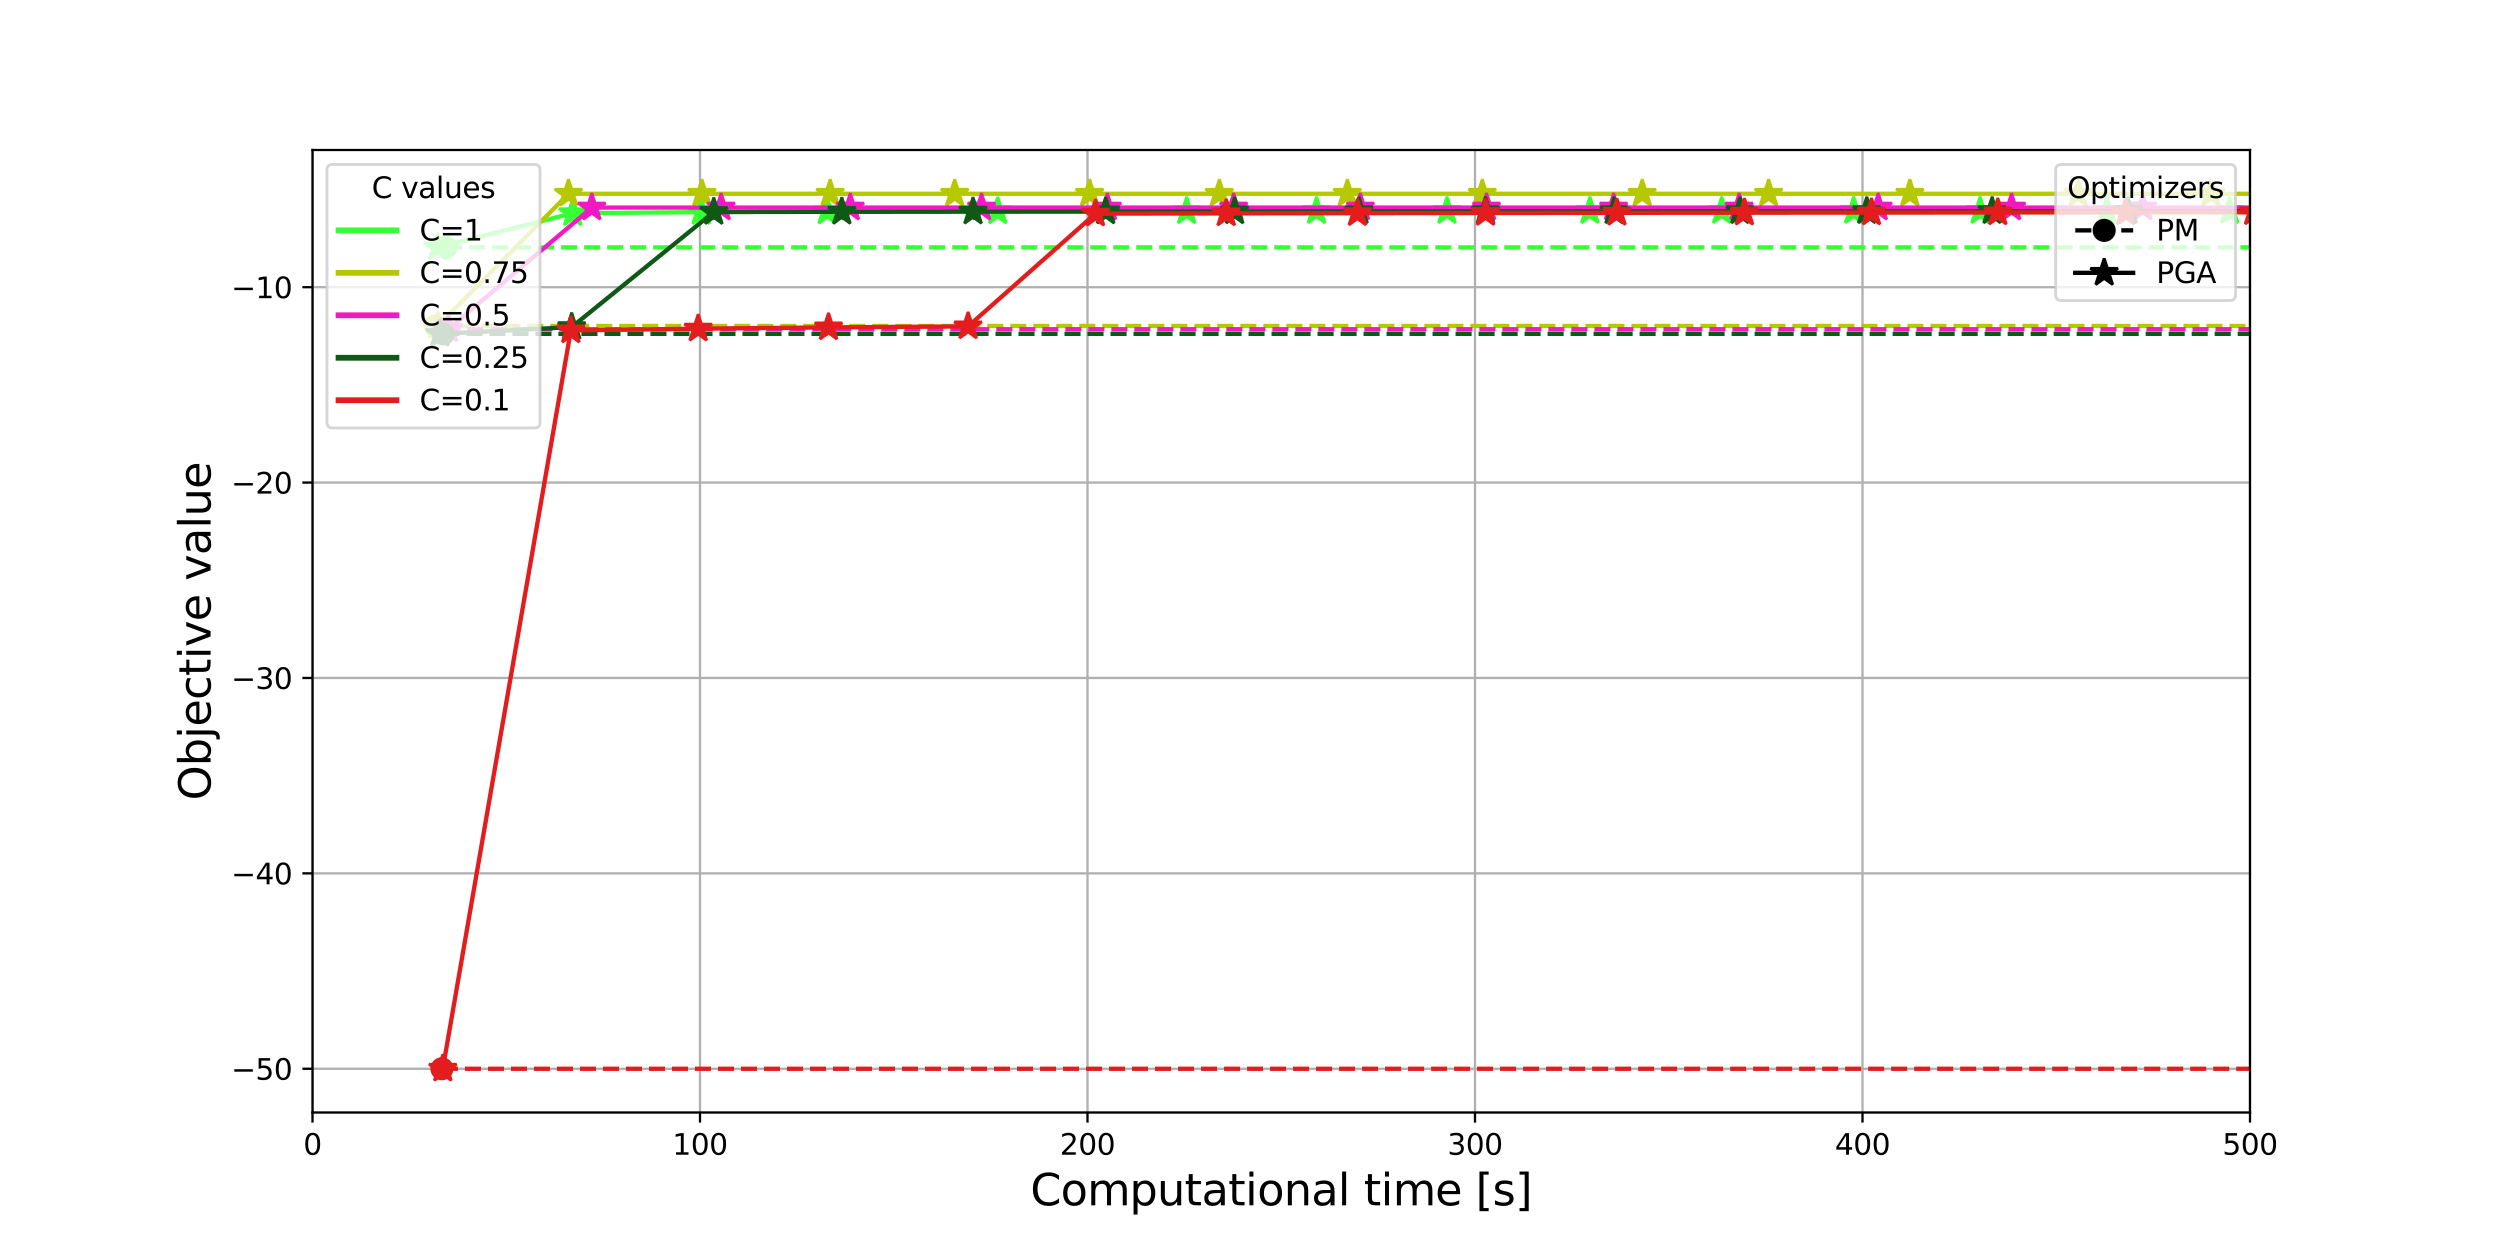<?xml version="1.0" encoding="utf-8" standalone="no"?>
<!DOCTYPE svg PUBLIC "-//W3C//DTD SVG 1.1//EN"
  "http://www.w3.org/Graphics/SVG/1.1/DTD/svg11.dtd">
<svg xmlns:xlink="http://www.w3.org/1999/xlink" width="864pt" height="432pt" viewBox="0 0 864 432" xmlns="http://www.w3.org/2000/svg" version="1.1">
 <defs>
  <style type="text/css">*{stroke-linejoin: round; stroke-linecap: butt}</style>
 </defs>
 <g id="figure_1">
  <g id="patch_1">
   <path d="M 0 432 
L 864 432 
L 864 0 
L 0 0 
z
" style="fill: #ffffff"/>
  </g>
  <g id="axes_1">
   <g id="patch_2">
    <path d="M 108 384.48 
L 777.6 384.48 
L 777.6 51.84 
L 108 51.84 
z
" style="fill: #ffffff"/>
   </g>
   <g id="matplotlib.axis_1">
    <g id="xtick_1">
     <g id="line2d_1">
      <path d="M 108 384.48 
L 108 51.84 
" clip-path="url(#pde8c8200f1)" style="fill: none; stroke: #b0b0b0; stroke-width: 0.8; stroke-linecap: square"/>
     </g>
     <g id="line2d_2">
      <defs>
       <path id="m78466fd119" d="M 0 0 
L 0 3.5 
" style="stroke: #000000; stroke-width: 0.8"/>
      </defs>
      <g>
       <use xlink:href="#m78466fd119" x="108" y="384.48" style="stroke: #000000; stroke-width: 0.8"/>
      </g>
     </g>
     <g id="text_1">
      <!-- 0 -->
      <g transform="translate(104.819 399.078) scale(0.1 -0.1)">
       <defs>
        <path id="DejaVuSans-30" d="M 2034 4250 
Q 1547 4250 1301 3770 
Q 1056 3291 1056 2328 
Q 1056 1369 1301 889 
Q 1547 409 2034 409 
Q 2525 409 2770 889 
Q 3016 1369 3016 2328 
Q 3016 3291 2770 3770 
Q 2525 4250 2034 4250 
z
M 2034 4750 
Q 2819 4750 3233 4129 
Q 3647 3509 3647 2328 
Q 3647 1150 3233 529 
Q 2819 -91 2034 -91 
Q 1250 -91 836 529 
Q 422 1150 422 2328 
Q 422 3509 836 4129 
Q 1250 4750 2034 4750 
z
" transform="scale(0.016)"/>
       </defs>
       <use xlink:href="#DejaVuSans-30"/>
      </g>
     </g>
    </g>
    <g id="xtick_2">
     <g id="line2d_3">
      <path d="M 241.92 384.48 
L 241.92 51.84 
" clip-path="url(#pde8c8200f1)" style="fill: none; stroke: #b0b0b0; stroke-width: 0.8; stroke-linecap: square"/>
     </g>
     <g id="line2d_4">
      <g>
       <use xlink:href="#m78466fd119" x="241.92" y="384.48" style="stroke: #000000; stroke-width: 0.8"/>
      </g>
     </g>
     <g id="text_2">
      <!-- 100 -->
      <g transform="translate(232.376 399.078) scale(0.1 -0.1)">
       <defs>
        <path id="DejaVuSans-31" d="M 794 531 
L 1825 531 
L 1825 4091 
L 703 3866 
L 703 4441 
L 1819 4666 
L 2450 4666 
L 2450 531 
L 3481 531 
L 3481 0 
L 794 0 
L 794 531 
z
" transform="scale(0.016)"/>
       </defs>
       <use xlink:href="#DejaVuSans-31"/>
       <use xlink:href="#DejaVuSans-30" x="63.623"/>
       <use xlink:href="#DejaVuSans-30" x="127.246"/>
      </g>
     </g>
    </g>
    <g id="xtick_3">
     <g id="line2d_5">
      <path d="M 375.84 384.48 
L 375.84 51.84 
" clip-path="url(#pde8c8200f1)" style="fill: none; stroke: #b0b0b0; stroke-width: 0.8; stroke-linecap: square"/>
     </g>
     <g id="line2d_6">
      <g>
       <use xlink:href="#m78466fd119" x="375.84" y="384.48" style="stroke: #000000; stroke-width: 0.8"/>
      </g>
     </g>
     <g id="text_3">
      <!-- 200 -->
      <g transform="translate(366.296 399.078) scale(0.1 -0.1)">
       <defs>
        <path id="DejaVuSans-32" d="M 1228 531 
L 3431 531 
L 3431 0 
L 469 0 
L 469 531 
Q 828 903 1448 1529 
Q 2069 2156 2228 2338 
Q 2531 2678 2651 2914 
Q 2772 3150 2772 3378 
Q 2772 3750 2511 3984 
Q 2250 4219 1831 4219 
Q 1534 4219 1204 4116 
Q 875 4013 500 3803 
L 500 4441 
Q 881 4594 1212 4672 
Q 1544 4750 1819 4750 
Q 2544 4750 2975 4387 
Q 3406 4025 3406 3419 
Q 3406 3131 3298 2873 
Q 3191 2616 2906 2266 
Q 2828 2175 2409 1742 
Q 1991 1309 1228 531 
z
" transform="scale(0.016)"/>
       </defs>
       <use xlink:href="#DejaVuSans-32"/>
       <use xlink:href="#DejaVuSans-30" x="63.623"/>
       <use xlink:href="#DejaVuSans-30" x="127.246"/>
      </g>
     </g>
    </g>
    <g id="xtick_4">
     <g id="line2d_7">
      <path d="M 509.76 384.48 
L 509.76 51.84 
" clip-path="url(#pde8c8200f1)" style="fill: none; stroke: #b0b0b0; stroke-width: 0.8; stroke-linecap: square"/>
     </g>
     <g id="line2d_8">
      <g>
       <use xlink:href="#m78466fd119" x="509.76" y="384.48" style="stroke: #000000; stroke-width: 0.8"/>
      </g>
     </g>
     <g id="text_4">
      <!-- 300 -->
      <g transform="translate(500.216 399.078) scale(0.1 -0.1)">
       <defs>
        <path id="DejaVuSans-33" d="M 2597 2516 
Q 3050 2419 3304 2112 
Q 3559 1806 3559 1356 
Q 3559 666 3084 287 
Q 2609 -91 1734 -91 
Q 1441 -91 1130 -33 
Q 819 25 488 141 
L 488 750 
Q 750 597 1062 519 
Q 1375 441 1716 441 
Q 2309 441 2620 675 
Q 2931 909 2931 1356 
Q 2931 1769 2642 2001 
Q 2353 2234 1838 2234 
L 1294 2234 
L 1294 2753 
L 1863 2753 
Q 2328 2753 2575 2939 
Q 2822 3125 2822 3475 
Q 2822 3834 2567 4026 
Q 2313 4219 1838 4219 
Q 1578 4219 1281 4162 
Q 984 4106 628 3988 
L 628 4550 
Q 988 4650 1302 4700 
Q 1616 4750 1894 4750 
Q 2613 4750 3031 4423 
Q 3450 4097 3450 3541 
Q 3450 3153 3228 2886 
Q 3006 2619 2597 2516 
z
" transform="scale(0.016)"/>
       </defs>
       <use xlink:href="#DejaVuSans-33"/>
       <use xlink:href="#DejaVuSans-30" x="63.623"/>
       <use xlink:href="#DejaVuSans-30" x="127.246"/>
      </g>
     </g>
    </g>
    <g id="xtick_5">
     <g id="line2d_9">
      <path d="M 643.68 384.48 
L 643.68 51.84 
" clip-path="url(#pde8c8200f1)" style="fill: none; stroke: #b0b0b0; stroke-width: 0.8; stroke-linecap: square"/>
     </g>
     <g id="line2d_10">
      <g>
       <use xlink:href="#m78466fd119" x="643.68" y="384.48" style="stroke: #000000; stroke-width: 0.8"/>
      </g>
     </g>
     <g id="text_5">
      <!-- 400 -->
      <g transform="translate(634.136 399.078) scale(0.1 -0.1)">
       <defs>
        <path id="DejaVuSans-34" d="M 2419 4116 
L 825 1625 
L 2419 1625 
L 2419 4116 
z
M 2253 4666 
L 3047 4666 
L 3047 1625 
L 3713 1625 
L 3713 1100 
L 3047 1100 
L 3047 0 
L 2419 0 
L 2419 1100 
L 313 1100 
L 313 1709 
L 2253 4666 
z
" transform="scale(0.016)"/>
       </defs>
       <use xlink:href="#DejaVuSans-34"/>
       <use xlink:href="#DejaVuSans-30" x="63.623"/>
       <use xlink:href="#DejaVuSans-30" x="127.246"/>
      </g>
     </g>
    </g>
    <g id="xtick_6">
     <g id="line2d_11">
      <path d="M 777.6 384.48 
L 777.6 51.84 
" clip-path="url(#pde8c8200f1)" style="fill: none; stroke: #b0b0b0; stroke-width: 0.8; stroke-linecap: square"/>
     </g>
     <g id="line2d_12">
      <g>
       <use xlink:href="#m78466fd119" x="777.6" y="384.48" style="stroke: #000000; stroke-width: 0.8"/>
      </g>
     </g>
     <g id="text_6">
      <!-- 500 -->
      <g transform="translate(768.056 399.078) scale(0.1 -0.1)">
       <defs>
        <path id="DejaVuSans-35" d="M 691 4666 
L 3169 4666 
L 3169 4134 
L 1269 4134 
L 1269 2991 
Q 1406 3038 1543 3061 
Q 1681 3084 1819 3084 
Q 2600 3084 3056 2656 
Q 3513 2228 3513 1497 
Q 3513 744 3044 326 
Q 2575 -91 1722 -91 
Q 1428 -91 1123 -41 
Q 819 9 494 109 
L 494 744 
Q 775 591 1075 516 
Q 1375 441 1709 441 
Q 2250 441 2565 725 
Q 2881 1009 2881 1497 
Q 2881 1984 2565 2268 
Q 2250 2553 1709 2553 
Q 1456 2553 1204 2497 
Q 953 2441 691 2322 
L 691 4666 
z
" transform="scale(0.016)"/>
       </defs>
       <use xlink:href="#DejaVuSans-35"/>
       <use xlink:href="#DejaVuSans-30" x="63.623"/>
       <use xlink:href="#DejaVuSans-30" x="127.246"/>
      </g>
     </g>
    </g>
    <g id="text_7">
     <!-- Computational time [s] -->
     <g transform="translate(356.101 416.556) scale(0.15 -0.15)">
      <defs>
       <path id="DejaVuSans-43" d="M 4122 4306 
L 4122 3641 
Q 3803 3938 3442 4084 
Q 3081 4231 2675 4231 
Q 1875 4231 1450 3742 
Q 1025 3253 1025 2328 
Q 1025 1406 1450 917 
Q 1875 428 2675 428 
Q 3081 428 3442 575 
Q 3803 722 4122 1019 
L 4122 359 
Q 3791 134 3420 21 
Q 3050 -91 2638 -91 
Q 1578 -91 968 557 
Q 359 1206 359 2328 
Q 359 3453 968 4101 
Q 1578 4750 2638 4750 
Q 3056 4750 3426 4639 
Q 3797 4528 4122 4306 
z
" transform="scale(0.016)"/>
       <path id="DejaVuSans-6f" d="M 1959 3097 
Q 1497 3097 1228 2736 
Q 959 2375 959 1747 
Q 959 1119 1226 758 
Q 1494 397 1959 397 
Q 2419 397 2687 759 
Q 2956 1122 2956 1747 
Q 2956 2369 2687 2733 
Q 2419 3097 1959 3097 
z
M 1959 3584 
Q 2709 3584 3137 3096 
Q 3566 2609 3566 1747 
Q 3566 888 3137 398 
Q 2709 -91 1959 -91 
Q 1206 -91 779 398 
Q 353 888 353 1747 
Q 353 2609 779 3096 
Q 1206 3584 1959 3584 
z
" transform="scale(0.016)"/>
       <path id="DejaVuSans-6d" d="M 3328 2828 
Q 3544 3216 3844 3400 
Q 4144 3584 4550 3584 
Q 5097 3584 5394 3201 
Q 5691 2819 5691 2113 
L 5691 0 
L 5113 0 
L 5113 2094 
Q 5113 2597 4934 2840 
Q 4756 3084 4391 3084 
Q 3944 3084 3684 2787 
Q 3425 2491 3425 1978 
L 3425 0 
L 2847 0 
L 2847 2094 
Q 2847 2600 2669 2842 
Q 2491 3084 2119 3084 
Q 1678 3084 1418 2786 
Q 1159 2488 1159 1978 
L 1159 0 
L 581 0 
L 581 3500 
L 1159 3500 
L 1159 2956 
Q 1356 3278 1631 3431 
Q 1906 3584 2284 3584 
Q 2666 3584 2933 3390 
Q 3200 3197 3328 2828 
z
" transform="scale(0.016)"/>
       <path id="DejaVuSans-70" d="M 1159 525 
L 1159 -1331 
L 581 -1331 
L 581 3500 
L 1159 3500 
L 1159 2969 
Q 1341 3281 1617 3432 
Q 1894 3584 2278 3584 
Q 2916 3584 3314 3078 
Q 3713 2572 3713 1747 
Q 3713 922 3314 415 
Q 2916 -91 2278 -91 
Q 1894 -91 1617 61 
Q 1341 213 1159 525 
z
M 3116 1747 
Q 3116 2381 2855 2742 
Q 2594 3103 2138 3103 
Q 1681 3103 1420 2742 
Q 1159 2381 1159 1747 
Q 1159 1113 1420 752 
Q 1681 391 2138 391 
Q 2594 391 2855 752 
Q 3116 1113 3116 1747 
z
" transform="scale(0.016)"/>
       <path id="DejaVuSans-75" d="M 544 1381 
L 544 3500 
L 1119 3500 
L 1119 1403 
Q 1119 906 1312 657 
Q 1506 409 1894 409 
Q 2359 409 2629 706 
Q 2900 1003 2900 1516 
L 2900 3500 
L 3475 3500 
L 3475 0 
L 2900 0 
L 2900 538 
Q 2691 219 2414 64 
Q 2138 -91 1772 -91 
Q 1169 -91 856 284 
Q 544 659 544 1381 
z
M 1991 3584 
L 1991 3584 
z
" transform="scale(0.016)"/>
       <path id="DejaVuSans-74" d="M 1172 4494 
L 1172 3500 
L 2356 3500 
L 2356 3053 
L 1172 3053 
L 1172 1153 
Q 1172 725 1289 603 
Q 1406 481 1766 481 
L 2356 481 
L 2356 0 
L 1766 0 
Q 1100 0 847 248 
Q 594 497 594 1153 
L 594 3053 
L 172 3053 
L 172 3500 
L 594 3500 
L 594 4494 
L 1172 4494 
z
" transform="scale(0.016)"/>
       <path id="DejaVuSans-61" d="M 2194 1759 
Q 1497 1759 1228 1600 
Q 959 1441 959 1056 
Q 959 750 1161 570 
Q 1363 391 1709 391 
Q 2188 391 2477 730 
Q 2766 1069 2766 1631 
L 2766 1759 
L 2194 1759 
z
M 3341 1997 
L 3341 0 
L 2766 0 
L 2766 531 
Q 2569 213 2275 61 
Q 1981 -91 1556 -91 
Q 1019 -91 701 211 
Q 384 513 384 1019 
Q 384 1609 779 1909 
Q 1175 2209 1959 2209 
L 2766 2209 
L 2766 2266 
Q 2766 2663 2505 2880 
Q 2244 3097 1772 3097 
Q 1472 3097 1187 3025 
Q 903 2953 641 2809 
L 641 3341 
Q 956 3463 1253 3523 
Q 1550 3584 1831 3584 
Q 2591 3584 2966 3190 
Q 3341 2797 3341 1997 
z
" transform="scale(0.016)"/>
       <path id="DejaVuSans-69" d="M 603 3500 
L 1178 3500 
L 1178 0 
L 603 0 
L 603 3500 
z
M 603 4863 
L 1178 4863 
L 1178 4134 
L 603 4134 
L 603 4863 
z
" transform="scale(0.016)"/>
       <path id="DejaVuSans-6e" d="M 3513 2113 
L 3513 0 
L 2938 0 
L 2938 2094 
Q 2938 2591 2744 2837 
Q 2550 3084 2163 3084 
Q 1697 3084 1428 2787 
Q 1159 2491 1159 1978 
L 1159 0 
L 581 0 
L 581 3500 
L 1159 3500 
L 1159 2956 
Q 1366 3272 1645 3428 
Q 1925 3584 2291 3584 
Q 2894 3584 3203 3211 
Q 3513 2838 3513 2113 
z
" transform="scale(0.016)"/>
       <path id="DejaVuSans-6c" d="M 603 4863 
L 1178 4863 
L 1178 0 
L 603 0 
L 603 4863 
z
" transform="scale(0.016)"/>
       <path id="DejaVuSans-20" transform="scale(0.016)"/>
       <path id="DejaVuSans-65" d="M 3597 1894 
L 3597 1613 
L 953 1613 
Q 991 1019 1311 708 
Q 1631 397 2203 397 
Q 2534 397 2845 478 
Q 3156 559 3463 722 
L 3463 178 
Q 3153 47 2828 -22 
Q 2503 -91 2169 -91 
Q 1331 -91 842 396 
Q 353 884 353 1716 
Q 353 2575 817 3079 
Q 1281 3584 2069 3584 
Q 2775 3584 3186 3129 
Q 3597 2675 3597 1894 
z
M 3022 2063 
Q 3016 2534 2758 2815 
Q 2500 3097 2075 3097 
Q 1594 3097 1305 2825 
Q 1016 2553 972 2059 
L 3022 2063 
z
" transform="scale(0.016)"/>
       <path id="DejaVuSans-5b" d="M 550 4863 
L 1875 4863 
L 1875 4416 
L 1125 4416 
L 1125 -397 
L 1875 -397 
L 1875 -844 
L 550 -844 
L 550 4863 
z
" transform="scale(0.016)"/>
       <path id="DejaVuSans-73" d="M 2834 3397 
L 2834 2853 
Q 2591 2978 2328 3040 
Q 2066 3103 1784 3103 
Q 1356 3103 1142 2972 
Q 928 2841 928 2578 
Q 928 2378 1081 2264 
Q 1234 2150 1697 2047 
L 1894 2003 
Q 2506 1872 2764 1633 
Q 3022 1394 3022 966 
Q 3022 478 2636 193 
Q 2250 -91 1575 -91 
Q 1294 -91 989 -36 
Q 684 19 347 128 
L 347 722 
Q 666 556 975 473 
Q 1284 391 1588 391 
Q 1994 391 2212 530 
Q 2431 669 2431 922 
Q 2431 1156 2273 1281 
Q 2116 1406 1581 1522 
L 1381 1569 
Q 847 1681 609 1914 
Q 372 2147 372 2553 
Q 372 3047 722 3315 
Q 1072 3584 1716 3584 
Q 2034 3584 2315 3537 
Q 2597 3491 2834 3397 
z
" transform="scale(0.016)"/>
       <path id="DejaVuSans-5d" d="M 1947 4863 
L 1947 -844 
L 622 -844 
L 622 -397 
L 1369 -397 
L 1369 4416 
L 622 4416 
L 622 4863 
L 1947 4863 
z
" transform="scale(0.016)"/>
      </defs>
      <use xlink:href="#DejaVuSans-43"/>
      <use xlink:href="#DejaVuSans-6f" x="69.824"/>
      <use xlink:href="#DejaVuSans-6d" x="131.006"/>
      <use xlink:href="#DejaVuSans-70" x="228.418"/>
      <use xlink:href="#DejaVuSans-75" x="291.895"/>
      <use xlink:href="#DejaVuSans-74" x="355.273"/>
      <use xlink:href="#DejaVuSans-61" x="394.482"/>
      <use xlink:href="#DejaVuSans-74" x="455.762"/>
      <use xlink:href="#DejaVuSans-69" x="494.971"/>
      <use xlink:href="#DejaVuSans-6f" x="522.754"/>
      <use xlink:href="#DejaVuSans-6e" x="583.936"/>
      <use xlink:href="#DejaVuSans-61" x="647.314"/>
      <use xlink:href="#DejaVuSans-6c" x="708.594"/>
      <use xlink:href="#DejaVuSans-20" x="736.377"/>
      <use xlink:href="#DejaVuSans-74" x="768.164"/>
      <use xlink:href="#DejaVuSans-69" x="807.373"/>
      <use xlink:href="#DejaVuSans-6d" x="835.156"/>
      <use xlink:href="#DejaVuSans-65" x="932.568"/>
      <use xlink:href="#DejaVuSans-20" x="994.092"/>
      <use xlink:href="#DejaVuSans-5b" x="1025.879"/>
      <use xlink:href="#DejaVuSans-73" x="1064.893"/>
      <use xlink:href="#DejaVuSans-5d" x="1116.992"/>
     </g>
    </g>
   </g>
   <g id="matplotlib.axis_2">
    <g id="ytick_1">
     <g id="line2d_13">
      <path d="M 108 369.36 
L 777.6 369.36 
" clip-path="url(#pde8c8200f1)" style="fill: none; stroke: #b0b0b0; stroke-width: 0.8; stroke-linecap: square"/>
     </g>
     <g id="line2d_14">
      <defs>
       <path id="mffef1cf0d7" d="M 0 0 
L -3.5 0 
" style="stroke: #000000; stroke-width: 0.8"/>
      </defs>
      <g>
       <use xlink:href="#mffef1cf0d7" x="108" y="369.36" style="stroke: #000000; stroke-width: 0.8"/>
      </g>
     </g>
     <g id="text_8">
      <!-- −50 -->
      <g transform="translate(79.895 373.159) scale(0.1 -0.1)">
       <defs>
        <path id="DejaVuSans-2212" d="M 678 2272 
L 4684 2272 
L 4684 1741 
L 678 1741 
L 678 2272 
z
" transform="scale(0.016)"/>
       </defs>
       <use xlink:href="#DejaVuSans-2212"/>
       <use xlink:href="#DejaVuSans-35" x="83.789"/>
       <use xlink:href="#DejaVuSans-30" x="147.412"/>
      </g>
     </g>
    </g>
    <g id="ytick_2">
     <g id="line2d_15">
      <path d="M 108 301.833 
L 777.6 301.833 
" clip-path="url(#pde8c8200f1)" style="fill: none; stroke: #b0b0b0; stroke-width: 0.8; stroke-linecap: square"/>
     </g>
     <g id="line2d_16">
      <g>
       <use xlink:href="#mffef1cf0d7" x="108" y="301.833" style="stroke: #000000; stroke-width: 0.8"/>
      </g>
     </g>
     <g id="text_9">
      <!-- −40 -->
      <g transform="translate(79.895 305.633) scale(0.1 -0.1)">
       <use xlink:href="#DejaVuSans-2212"/>
       <use xlink:href="#DejaVuSans-34" x="83.789"/>
       <use xlink:href="#DejaVuSans-30" x="147.412"/>
      </g>
     </g>
    </g>
    <g id="ytick_3">
     <g id="line2d_17">
      <path d="M 108 234.307 
L 777.6 234.307 
" clip-path="url(#pde8c8200f1)" style="fill: none; stroke: #b0b0b0; stroke-width: 0.8; stroke-linecap: square"/>
     </g>
     <g id="line2d_18">
      <g>
       <use xlink:href="#mffef1cf0d7" x="108" y="234.307" style="stroke: #000000; stroke-width: 0.8"/>
      </g>
     </g>
     <g id="text_10">
      <!-- −30 -->
      <g transform="translate(79.895 238.106) scale(0.1 -0.1)">
       <use xlink:href="#DejaVuSans-2212"/>
       <use xlink:href="#DejaVuSans-33" x="83.789"/>
       <use xlink:href="#DejaVuSans-30" x="147.412"/>
      </g>
     </g>
    </g>
    <g id="ytick_4">
     <g id="line2d_19">
      <path d="M 108 166.78 
L 777.6 166.78 
" clip-path="url(#pde8c8200f1)" style="fill: none; stroke: #b0b0b0; stroke-width: 0.8; stroke-linecap: square"/>
     </g>
     <g id="line2d_20">
      <g>
       <use xlink:href="#mffef1cf0d7" x="108" y="166.78" style="stroke: #000000; stroke-width: 0.8"/>
      </g>
     </g>
     <g id="text_11">
      <!-- −20 -->
      <g transform="translate(79.895 170.579) scale(0.1 -0.1)">
       <use xlink:href="#DejaVuSans-2212"/>
       <use xlink:href="#DejaVuSans-32" x="83.789"/>
       <use xlink:href="#DejaVuSans-30" x="147.412"/>
      </g>
     </g>
    </g>
    <g id="ytick_5">
     <g id="line2d_21">
      <path d="M 108 99.254 
L 777.6 99.254 
" clip-path="url(#pde8c8200f1)" style="fill: none; stroke: #b0b0b0; stroke-width: 0.8; stroke-linecap: square"/>
     </g>
     <g id="line2d_22">
      <g>
       <use xlink:href="#mffef1cf0d7" x="108" y="99.254" style="stroke: #000000; stroke-width: 0.8"/>
      </g>
     </g>
     <g id="text_12">
      <!-- −10 -->
      <g transform="translate(79.895 103.053) scale(0.1 -0.1)">
       <use xlink:href="#DejaVuSans-2212"/>
       <use xlink:href="#DejaVuSans-31" x="83.789"/>
       <use xlink:href="#DejaVuSans-30" x="147.412"/>
      </g>
     </g>
    </g>
    <g id="text_13">
     <!-- Objective value -->
     <g transform="translate(72.776 276.596) rotate(-90) scale(0.15 -0.15)">
      <defs>
       <path id="DejaVuSans-4f" d="M 2522 4238 
Q 1834 4238 1429 3725 
Q 1025 3213 1025 2328 
Q 1025 1447 1429 934 
Q 1834 422 2522 422 
Q 3209 422 3611 934 
Q 4013 1447 4013 2328 
Q 4013 3213 3611 3725 
Q 3209 4238 2522 4238 
z
M 2522 4750 
Q 3503 4750 4090 4092 
Q 4678 3434 4678 2328 
Q 4678 1225 4090 567 
Q 3503 -91 2522 -91 
Q 1538 -91 948 565 
Q 359 1222 359 2328 
Q 359 3434 948 4092 
Q 1538 4750 2522 4750 
z
" transform="scale(0.016)"/>
       <path id="DejaVuSans-62" d="M 3116 1747 
Q 3116 2381 2855 2742 
Q 2594 3103 2138 3103 
Q 1681 3103 1420 2742 
Q 1159 2381 1159 1747 
Q 1159 1113 1420 752 
Q 1681 391 2138 391 
Q 2594 391 2855 752 
Q 3116 1113 3116 1747 
z
M 1159 2969 
Q 1341 3281 1617 3432 
Q 1894 3584 2278 3584 
Q 2916 3584 3314 3078 
Q 3713 2572 3713 1747 
Q 3713 922 3314 415 
Q 2916 -91 2278 -91 
Q 1894 -91 1617 61 
Q 1341 213 1159 525 
L 1159 0 
L 581 0 
L 581 4863 
L 1159 4863 
L 1159 2969 
z
" transform="scale(0.016)"/>
       <path id="DejaVuSans-6a" d="M 603 3500 
L 1178 3500 
L 1178 -63 
Q 1178 -731 923 -1031 
Q 669 -1331 103 -1331 
L -116 -1331 
L -116 -844 
L 38 -844 
Q 366 -844 484 -692 
Q 603 -541 603 -63 
L 603 3500 
z
M 603 4863 
L 1178 4863 
L 1178 4134 
L 603 4134 
L 603 4863 
z
" transform="scale(0.016)"/>
       <path id="DejaVuSans-63" d="M 3122 3366 
L 3122 2828 
Q 2878 2963 2633 3030 
Q 2388 3097 2138 3097 
Q 1578 3097 1268 2742 
Q 959 2388 959 1747 
Q 959 1106 1268 751 
Q 1578 397 2138 397 
Q 2388 397 2633 464 
Q 2878 531 3122 666 
L 3122 134 
Q 2881 22 2623 -34 
Q 2366 -91 2075 -91 
Q 1284 -91 818 406 
Q 353 903 353 1747 
Q 353 2603 823 3093 
Q 1294 3584 2113 3584 
Q 2378 3584 2631 3529 
Q 2884 3475 3122 3366 
z
" transform="scale(0.016)"/>
       <path id="DejaVuSans-76" d="M 191 3500 
L 800 3500 
L 1894 563 
L 2988 3500 
L 3597 3500 
L 2284 0 
L 1503 0 
L 191 3500 
z
" transform="scale(0.016)"/>
      </defs>
      <use xlink:href="#DejaVuSans-4f"/>
      <use xlink:href="#DejaVuSans-62" x="78.711"/>
      <use xlink:href="#DejaVuSans-6a" x="142.188"/>
      <use xlink:href="#DejaVuSans-65" x="169.971"/>
      <use xlink:href="#DejaVuSans-63" x="231.494"/>
      <use xlink:href="#DejaVuSans-74" x="286.475"/>
      <use xlink:href="#DejaVuSans-69" x="325.684"/>
      <use xlink:href="#DejaVuSans-76" x="353.467"/>
      <use xlink:href="#DejaVuSans-65" x="412.646"/>
      <use xlink:href="#DejaVuSans-20" x="474.17"/>
      <use xlink:href="#DejaVuSans-76" x="505.957"/>
      <use xlink:href="#DejaVuSans-61" x="565.137"/>
      <use xlink:href="#DejaVuSans-6c" x="626.416"/>
      <use xlink:href="#DejaVuSans-75" x="654.199"/>
      <use xlink:href="#DejaVuSans-65" x="717.578"/>
     </g>
    </g>
   </g>
   <g id="line2d_23">
    <path d="M 154.183 85.497 
" clip-path="url(#pde8c8200f1)" style="fill: none; stroke-dasharray: 5.55,2.4; stroke-dashoffset: 0; stroke: #36ff33; stroke-width: 1.5"/>
    <defs>
     <path id="m19a3928056" d="M 0 3.5 
C 0.928 3.5 1.819 3.131 2.475 2.475 
C 3.131 1.819 3.5 0.928 3.5 0 
C 3.5 -0.928 3.131 -1.819 2.475 -2.475 
C 1.819 -3.131 0.928 -3.5 0 -3.5 
C -0.928 -3.5 -1.819 -3.131 -2.475 -2.475 
C -3.131 -1.819 -3.5 -0.928 -3.5 0 
C -3.5 0.928 -3.131 1.819 -2.475 2.475 
C -1.819 3.131 -0.928 3.5 0 3.5 
z
" style="stroke: #36ff33"/>
    </defs>
    <g clip-path="url(#pde8c8200f1)">
     <use xlink:href="#m19a3928056" x="154.183" y="85.497" style="fill: #36ff33; stroke: #36ff33"/>
    </g>
   </g>
   <g id="line2d_24">
    <path d="M 154.183 85.497 
L 777.6 85.497 
" clip-path="url(#pde8c8200f1)" style="fill: none; stroke-dasharray: 5.55,2.4; stroke-dashoffset: 0; stroke: #36ff33; stroke-width: 1.5"/>
   </g>
   <g id="line2d_25">
    <path d="M 151.288 85.497 
L 197.946 73.693 
L 242.326 73.296 
L 285.876 73.134 
L 344.818 73.054 
L 410.114 73.01 
L 454.994 72.984 
L 500.069 72.968 
L 549.471 72.958 
L 595.028 72.952 
L 640.629 72.948 
L 684.339 72.945 
L 728.151 72.942 
L 770.529 72.941 
L 809.606 72.94 
" clip-path="url(#pde8c8200f1)" style="fill: none; stroke: #36ff33; stroke-width: 1.5; stroke-linecap: square"/>
    <defs>
     <path id="m59e834a147" d="M 0 -5 
L -1.123 -1.545 
L -4.755 -1.545 
L -1.816 0.59 
L -2.939 4.045 
L -0 1.91 
L 2.939 4.045 
L 1.816 0.59 
L 4.755 -1.545 
L 1.123 -1.545 
z
" style="stroke: #36ff33; stroke-linejoin: bevel"/>
    </defs>
    <g clip-path="url(#pde8c8200f1)">
     <use xlink:href="#m59e834a147" x="151.288" y="85.497" style="fill: #36ff33; stroke: #36ff33; stroke-linejoin: bevel"/>
     <use xlink:href="#m59e834a147" x="197.946" y="73.693" style="fill: #36ff33; stroke: #36ff33; stroke-linejoin: bevel"/>
     <use xlink:href="#m59e834a147" x="242.326" y="73.296" style="fill: #36ff33; stroke: #36ff33; stroke-linejoin: bevel"/>
     <use xlink:href="#m59e834a147" x="285.876" y="73.134" style="fill: #36ff33; stroke: #36ff33; stroke-linejoin: bevel"/>
     <use xlink:href="#m59e834a147" x="344.818" y="73.054" style="fill: #36ff33; stroke: #36ff33; stroke-linejoin: bevel"/>
     <use xlink:href="#m59e834a147" x="410.114" y="73.01" style="fill: #36ff33; stroke: #36ff33; stroke-linejoin: bevel"/>
     <use xlink:href="#m59e834a147" x="454.994" y="72.984" style="fill: #36ff33; stroke: #36ff33; stroke-linejoin: bevel"/>
     <use xlink:href="#m59e834a147" x="500.069" y="72.968" style="fill: #36ff33; stroke: #36ff33; stroke-linejoin: bevel"/>
     <use xlink:href="#m59e834a147" x="549.471" y="72.958" style="fill: #36ff33; stroke: #36ff33; stroke-linejoin: bevel"/>
     <use xlink:href="#m59e834a147" x="595.028" y="72.952" style="fill: #36ff33; stroke: #36ff33; stroke-linejoin: bevel"/>
     <use xlink:href="#m59e834a147" x="640.629" y="72.948" style="fill: #36ff33; stroke: #36ff33; stroke-linejoin: bevel"/>
     <use xlink:href="#m59e834a147" x="684.339" y="72.945" style="fill: #36ff33; stroke: #36ff33; stroke-linejoin: bevel"/>
     <use xlink:href="#m59e834a147" x="728.151" y="72.942" style="fill: #36ff33; stroke: #36ff33; stroke-linejoin: bevel"/>
     <use xlink:href="#m59e834a147" x="770.529" y="72.941" style="fill: #36ff33; stroke: #36ff33; stroke-linejoin: bevel"/>
     <use xlink:href="#m59e834a147" x="809.606" y="72.94" style="fill: #36ff33; stroke: #36ff33; stroke-linejoin: bevel"/>
    </g>
   </g>
   <g id="line2d_26">
    <path d="M 150.405 112.652 
" clip-path="url(#pde8c8200f1)" style="fill: none; stroke-dasharray: 5.55,2.4; stroke-dashoffset: 0; stroke: #b6c800; stroke-width: 1.5"/>
    <defs>
     <path id="m2853667a7a" d="M 0 3.5 
C 0.928 3.5 1.819 3.131 2.475 2.475 
C 3.131 1.819 3.5 0.928 3.5 0 
C 3.5 -0.928 3.131 -1.819 2.475 -2.475 
C 1.819 -3.131 0.928 -3.5 0 -3.5 
C -0.928 -3.5 -1.819 -3.131 -2.475 -2.475 
C -3.131 -1.819 -3.5 -0.928 -3.5 0 
C -3.5 0.928 -3.131 1.819 -2.475 2.475 
C -1.819 3.131 -0.928 3.5 0 3.5 
z
" style="stroke: #b6c800"/>
    </defs>
    <g clip-path="url(#pde8c8200f1)">
     <use xlink:href="#m2853667a7a" x="150.405" y="112.652" style="fill: #b6c800; stroke: #b6c800"/>
    </g>
   </g>
   <g id="line2d_27">
    <path d="M 150.405 112.652 
L 777.6 112.652 
" clip-path="url(#pde8c8200f1)" style="fill: none; stroke-dasharray: 5.55,2.4; stroke-dashoffset: 0; stroke: #b6c800; stroke-width: 1.5"/>
   </g>
   <g id="line2d_28">
    <path d="M 151.313 112.652 
L 196.471 66.96 
L 242.587 66.96 
L 286.894 66.96 
L 329.929 66.96 
L 376.563 66.96 
L 421.393 66.96 
L 465.636 66.96 
L 512.27 66.96 
L 567.546 66.96 
L 611.23 66.96 
L 660.051 66.96 
L 718.212 66.96 
L 764.088 66.96 
L 809.333 66.96 
" clip-path="url(#pde8c8200f1)" style="fill: none; stroke: #b6c800; stroke-width: 1.5; stroke-linecap: square"/>
    <defs>
     <path id="mdea09524db" d="M 0 -5 
L -1.123 -1.545 
L -4.755 -1.545 
L -1.816 0.59 
L -2.939 4.045 
L -0 1.91 
L 2.939 4.045 
L 1.816 0.59 
L 4.755 -1.545 
L 1.123 -1.545 
z
" style="stroke: #b6c800; stroke-linejoin: bevel"/>
    </defs>
    <g clip-path="url(#pde8c8200f1)">
     <use xlink:href="#mdea09524db" x="151.313" y="112.652" style="fill: #b6c800; stroke: #b6c800; stroke-linejoin: bevel"/>
     <use xlink:href="#mdea09524db" x="196.471" y="66.96" style="fill: #b6c800; stroke: #b6c800; stroke-linejoin: bevel"/>
     <use xlink:href="#mdea09524db" x="242.587" y="66.96" style="fill: #b6c800; stroke: #b6c800; stroke-linejoin: bevel"/>
     <use xlink:href="#mdea09524db" x="286.894" y="66.96" style="fill: #b6c800; stroke: #b6c800; stroke-linejoin: bevel"/>
     <use xlink:href="#mdea09524db" x="329.929" y="66.96" style="fill: #b6c800; stroke: #b6c800; stroke-linejoin: bevel"/>
     <use xlink:href="#mdea09524db" x="376.563" y="66.96" style="fill: #b6c800; stroke: #b6c800; stroke-linejoin: bevel"/>
     <use xlink:href="#mdea09524db" x="421.393" y="66.96" style="fill: #b6c800; stroke: #b6c800; stroke-linejoin: bevel"/>
     <use xlink:href="#mdea09524db" x="465.636" y="66.96" style="fill: #b6c800; stroke: #b6c800; stroke-linejoin: bevel"/>
     <use xlink:href="#mdea09524db" x="512.27" y="66.96" style="fill: #b6c800; stroke: #b6c800; stroke-linejoin: bevel"/>
     <use xlink:href="#mdea09524db" x="567.546" y="66.96" style="fill: #b6c800; stroke: #b6c800; stroke-linejoin: bevel"/>
     <use xlink:href="#mdea09524db" x="611.23" y="66.96" style="fill: #b6c800; stroke: #b6c800; stroke-linejoin: bevel"/>
     <use xlink:href="#mdea09524db" x="660.051" y="66.96" style="fill: #b6c800; stroke: #b6c800; stroke-linejoin: bevel"/>
     <use xlink:href="#mdea09524db" x="718.212" y="66.96" style="fill: #b6c800; stroke: #b6c800; stroke-linejoin: bevel"/>
     <use xlink:href="#mdea09524db" x="764.088" y="66.96" style="fill: #b6c800; stroke: #b6c800; stroke-linejoin: bevel"/>
     <use xlink:href="#mdea09524db" x="809.333" y="66.96" style="fill: #b6c800; stroke: #b6c800; stroke-linejoin: bevel"/>
    </g>
   </g>
   <g id="line2d_29">
    <path d="M 153.529 113.775 
" clip-path="url(#pde8c8200f1)" style="fill: none; stroke-dasharray: 5.55,2.4; stroke-dashoffset: 0; stroke: #f119c3; stroke-width: 1.5"/>
    <defs>
     <path id="m88148a8e39" d="M 0 3.5 
C 0.928 3.5 1.819 3.131 2.475 2.475 
C 3.131 1.819 3.5 0.928 3.5 0 
C 3.5 -0.928 3.131 -1.819 2.475 -2.475 
C 1.819 -3.131 0.928 -3.5 0 -3.5 
C -0.928 -3.5 -1.819 -3.131 -2.475 -2.475 
C -3.131 -1.819 -3.5 -0.928 -3.5 0 
C -3.5 0.928 -3.131 1.819 -2.475 2.475 
C -1.819 3.131 -0.928 3.5 0 3.5 
z
" style="stroke: #f119c3"/>
    </defs>
    <g clip-path="url(#pde8c8200f1)">
     <use xlink:href="#m88148a8e39" x="153.529" y="113.775" style="fill: #f119c3; stroke: #f119c3"/>
    </g>
   </g>
   <g id="line2d_30">
    <path d="M 153.529 113.775 
L 777.6 113.775 
" clip-path="url(#pde8c8200f1)" style="fill: none; stroke-dasharray: 5.55,2.4; stroke-dashoffset: 0; stroke: #f119c3; stroke-width: 1.5"/>
   </g>
   <g id="line2d_31">
    <path d="M 154.94 113.775 
L 204.526 71.744 
L 249.213 71.744 
L 293.85 71.744 
L 339.21 71.744 
L 382.709 71.744 
L 426.351 71.744 
L 470.14 71.744 
L 513.745 71.744 
L 557.665 71.744 
L 601.037 71.744 
L 649.106 71.744 
L 695.193 71.744 
L 740.577 71.744 
L 785.234 71.744 
" clip-path="url(#pde8c8200f1)" style="fill: none; stroke: #f119c3; stroke-width: 1.5; stroke-linecap: square"/>
    <defs>
     <path id="m4b3a4f5eeb" d="M 0 -5 
L -1.123 -1.545 
L -4.755 -1.545 
L -1.816 0.59 
L -2.939 4.045 
L -0 1.91 
L 2.939 4.045 
L 1.816 0.59 
L 4.755 -1.545 
L 1.123 -1.545 
z
" style="stroke: #f119c3; stroke-linejoin: bevel"/>
    </defs>
    <g clip-path="url(#pde8c8200f1)">
     <use xlink:href="#m4b3a4f5eeb" x="154.94" y="113.775" style="fill: #f119c3; stroke: #f119c3; stroke-linejoin: bevel"/>
     <use xlink:href="#m4b3a4f5eeb" x="204.526" y="71.744" style="fill: #f119c3; stroke: #f119c3; stroke-linejoin: bevel"/>
     <use xlink:href="#m4b3a4f5eeb" x="249.213" y="71.744" style="fill: #f119c3; stroke: #f119c3; stroke-linejoin: bevel"/>
     <use xlink:href="#m4b3a4f5eeb" x="293.85" y="71.744" style="fill: #f119c3; stroke: #f119c3; stroke-linejoin: bevel"/>
     <use xlink:href="#m4b3a4f5eeb" x="339.21" y="71.744" style="fill: #f119c3; stroke: #f119c3; stroke-linejoin: bevel"/>
     <use xlink:href="#m4b3a4f5eeb" x="382.709" y="71.744" style="fill: #f119c3; stroke: #f119c3; stroke-linejoin: bevel"/>
     <use xlink:href="#m4b3a4f5eeb" x="426.351" y="71.744" style="fill: #f119c3; stroke: #f119c3; stroke-linejoin: bevel"/>
     <use xlink:href="#m4b3a4f5eeb" x="470.14" y="71.744" style="fill: #f119c3; stroke: #f119c3; stroke-linejoin: bevel"/>
     <use xlink:href="#m4b3a4f5eeb" x="513.745" y="71.744" style="fill: #f119c3; stroke: #f119c3; stroke-linejoin: bevel"/>
     <use xlink:href="#m4b3a4f5eeb" x="557.665" y="71.744" style="fill: #f119c3; stroke: #f119c3; stroke-linejoin: bevel"/>
     <use xlink:href="#m4b3a4f5eeb" x="601.037" y="71.744" style="fill: #f119c3; stroke: #f119c3; stroke-linejoin: bevel"/>
     <use xlink:href="#m4b3a4f5eeb" x="649.106" y="71.744" style="fill: #f119c3; stroke: #f119c3; stroke-linejoin: bevel"/>
     <use xlink:href="#m4b3a4f5eeb" x="695.193" y="71.744" style="fill: #f119c3; stroke: #f119c3; stroke-linejoin: bevel"/>
     <use xlink:href="#m4b3a4f5eeb" x="740.577" y="71.744" style="fill: #f119c3; stroke: #f119c3; stroke-linejoin: bevel"/>
     <use xlink:href="#m4b3a4f5eeb" x="785.234" y="71.744" style="fill: #f119c3; stroke: #f119c3; stroke-linejoin: bevel"/>
    </g>
   </g>
   <g id="line2d_32">
    <path d="M 153.241 115.382 
" clip-path="url(#pde8c8200f1)" style="fill: none; stroke-dasharray: 5.55,2.4; stroke-dashoffset: 0; stroke: #0d5915; stroke-width: 1.5"/>
    <defs>
     <path id="m5a09941258" d="M 0 3.5 
C 0.928 3.5 1.819 3.131 2.475 2.475 
C 3.131 1.819 3.5 0.928 3.5 0 
C 3.5 -0.928 3.131 -1.819 2.475 -2.475 
C 1.819 -3.131 0.928 -3.5 0 -3.5 
C -0.928 -3.5 -1.819 -3.131 -2.475 -2.475 
C -3.131 -1.819 -3.5 -0.928 -3.5 0 
C -3.5 0.928 -3.131 1.819 -2.475 2.475 
C -1.819 3.131 -0.928 3.5 0 3.5 
z
" style="stroke: #0d5915"/>
    </defs>
    <g clip-path="url(#pde8c8200f1)">
     <use xlink:href="#m5a09941258" x="153.241" y="115.382" style="fill: #0d5915; stroke: #0d5915"/>
    </g>
   </g>
   <g id="line2d_33">
    <path d="M 153.241 115.382 
L 777.6 115.382 
" clip-path="url(#pde8c8200f1)" style="fill: none; stroke-dasharray: 5.55,2.4; stroke-dashoffset: 0; stroke: #0d5915; stroke-width: 1.5"/>
   </g>
   <g id="line2d_34">
    <path d="M 152.009 115.382 
L 197.574 113.041 
L 246.691 73.264 
L 290.932 73.192 
L 336.28 73.141 
L 382.123 73.103 
L 426.691 73.075 
L 469.655 73.052 
L 513.395 73.034 
L 557.816 73.02 
L 601.339 73.008 
L 645.154 72.998 
L 688.466 72.99 
L 735.432 72.983 
L 783.253 72.977 
" clip-path="url(#pde8c8200f1)" style="fill: none; stroke: #0d5915; stroke-width: 1.5; stroke-linecap: square"/>
    <defs>
     <path id="meb48ca9583" d="M 0 -5 
L -1.123 -1.545 
L -4.755 -1.545 
L -1.816 0.59 
L -2.939 4.045 
L -0 1.91 
L 2.939 4.045 
L 1.816 0.59 
L 4.755 -1.545 
L 1.123 -1.545 
z
" style="stroke: #0d5915; stroke-linejoin: bevel"/>
    </defs>
    <g clip-path="url(#pde8c8200f1)">
     <use xlink:href="#meb48ca9583" x="152.009" y="115.382" style="fill: #0d5915; stroke: #0d5915; stroke-linejoin: bevel"/>
     <use xlink:href="#meb48ca9583" x="197.574" y="113.041" style="fill: #0d5915; stroke: #0d5915; stroke-linejoin: bevel"/>
     <use xlink:href="#meb48ca9583" x="246.691" y="73.264" style="fill: #0d5915; stroke: #0d5915; stroke-linejoin: bevel"/>
     <use xlink:href="#meb48ca9583" x="290.932" y="73.192" style="fill: #0d5915; stroke: #0d5915; stroke-linejoin: bevel"/>
     <use xlink:href="#meb48ca9583" x="336.28" y="73.141" style="fill: #0d5915; stroke: #0d5915; stroke-linejoin: bevel"/>
     <use xlink:href="#meb48ca9583" x="382.123" y="73.103" style="fill: #0d5915; stroke: #0d5915; stroke-linejoin: bevel"/>
     <use xlink:href="#meb48ca9583" x="426.691" y="73.075" style="fill: #0d5915; stroke: #0d5915; stroke-linejoin: bevel"/>
     <use xlink:href="#meb48ca9583" x="469.655" y="73.052" style="fill: #0d5915; stroke: #0d5915; stroke-linejoin: bevel"/>
     <use xlink:href="#meb48ca9583" x="513.395" y="73.034" style="fill: #0d5915; stroke: #0d5915; stroke-linejoin: bevel"/>
     <use xlink:href="#meb48ca9583" x="557.816" y="73.02" style="fill: #0d5915; stroke: #0d5915; stroke-linejoin: bevel"/>
     <use xlink:href="#meb48ca9583" x="601.339" y="73.008" style="fill: #0d5915; stroke: #0d5915; stroke-linejoin: bevel"/>
     <use xlink:href="#meb48ca9583" x="645.154" y="72.998" style="fill: #0d5915; stroke: #0d5915; stroke-linejoin: bevel"/>
     <use xlink:href="#meb48ca9583" x="688.466" y="72.99" style="fill: #0d5915; stroke: #0d5915; stroke-linejoin: bevel"/>
     <use xlink:href="#meb48ca9583" x="735.432" y="72.983" style="fill: #0d5915; stroke: #0d5915; stroke-linejoin: bevel"/>
     <use xlink:href="#meb48ca9583" x="783.253" y="72.977" style="fill: #0d5915; stroke: #0d5915; stroke-linejoin: bevel"/>
    </g>
   </g>
   <g id="line2d_35">
    <path d="M 152.726 369.36 
" clip-path="url(#pde8c8200f1)" style="fill: none; stroke-dasharray: 5.55,2.4; stroke-dashoffset: 0; stroke: #e31d1d; stroke-width: 1.5"/>
    <defs>
     <path id="mf05031fab6" d="M 0 3.5 
C 0.928 3.5 1.819 3.131 2.475 2.475 
C 3.131 1.819 3.5 0.928 3.5 0 
C 3.5 -0.928 3.131 -1.819 2.475 -2.475 
C 1.819 -3.131 0.928 -3.5 0 -3.5 
C -0.928 -3.5 -1.819 -3.131 -2.475 -2.475 
C -3.131 -1.819 -3.5 -0.928 -3.5 0 
C -3.5 0.928 -3.131 1.819 -2.475 2.475 
C -1.819 3.131 -0.928 3.5 0 3.5 
z
" style="stroke: #e31d1d"/>
    </defs>
    <g clip-path="url(#pde8c8200f1)">
     <use xlink:href="#mf05031fab6" x="152.726" y="369.36" style="fill: #e31d1d; stroke: #e31d1d"/>
    </g>
   </g>
   <g id="line2d_36">
    <path d="M 152.726 369.36 
L 777.6 369.36 
" clip-path="url(#pde8c8200f1)" style="fill: none; stroke-dasharray: 5.55,2.4; stroke-dashoffset: 0; stroke: #e31d1d; stroke-width: 1.5"/>
   </g>
   <g id="line2d_37">
    <path d="M 153.033 369.36 
L 197.276 114.2 
L 241.296 113.582 
L 286.336 113.149 
L 334.57 112.792 
L 378.582 73.832 
L 423.774 73.747 
L 469.125 73.675 
L 513.415 73.613 
L 558.818 73.558 
L 602.884 73.511 
L 646.775 73.468 
L 690.44 73.43 
L 734.611 73.396 
L 778.852 73.365 
" clip-path="url(#pde8c8200f1)" style="fill: none; stroke: #e31d1d; stroke-width: 1.5; stroke-linecap: square"/>
    <defs>
     <path id="mc528019b51" d="M 0 -5 
L -1.123 -1.545 
L -4.755 -1.545 
L -1.816 0.59 
L -2.939 4.045 
L -0 1.91 
L 2.939 4.045 
L 1.816 0.59 
L 4.755 -1.545 
L 1.123 -1.545 
z
" style="stroke: #e31d1d; stroke-linejoin: bevel"/>
    </defs>
    <g clip-path="url(#pde8c8200f1)">
     <use xlink:href="#mc528019b51" x="153.033" y="369.36" style="fill: #e31d1d; stroke: #e31d1d; stroke-linejoin: bevel"/>
     <use xlink:href="#mc528019b51" x="197.276" y="114.2" style="fill: #e31d1d; stroke: #e31d1d; stroke-linejoin: bevel"/>
     <use xlink:href="#mc528019b51" x="241.296" y="113.582" style="fill: #e31d1d; stroke: #e31d1d; stroke-linejoin: bevel"/>
     <use xlink:href="#mc528019b51" x="286.336" y="113.149" style="fill: #e31d1d; stroke: #e31d1d; stroke-linejoin: bevel"/>
     <use xlink:href="#mc528019b51" x="334.57" y="112.792" style="fill: #e31d1d; stroke: #e31d1d; stroke-linejoin: bevel"/>
     <use xlink:href="#mc528019b51" x="378.582" y="73.832" style="fill: #e31d1d; stroke: #e31d1d; stroke-linejoin: bevel"/>
     <use xlink:href="#mc528019b51" x="423.774" y="73.747" style="fill: #e31d1d; stroke: #e31d1d; stroke-linejoin: bevel"/>
     <use xlink:href="#mc528019b51" x="469.125" y="73.675" style="fill: #e31d1d; stroke: #e31d1d; stroke-linejoin: bevel"/>
     <use xlink:href="#mc528019b51" x="513.415" y="73.613" style="fill: #e31d1d; stroke: #e31d1d; stroke-linejoin: bevel"/>
     <use xlink:href="#mc528019b51" x="558.818" y="73.558" style="fill: #e31d1d; stroke: #e31d1d; stroke-linejoin: bevel"/>
     <use xlink:href="#mc528019b51" x="602.884" y="73.511" style="fill: #e31d1d; stroke: #e31d1d; stroke-linejoin: bevel"/>
     <use xlink:href="#mc528019b51" x="646.775" y="73.468" style="fill: #e31d1d; stroke: #e31d1d; stroke-linejoin: bevel"/>
     <use xlink:href="#mc528019b51" x="690.44" y="73.43" style="fill: #e31d1d; stroke: #e31d1d; stroke-linejoin: bevel"/>
     <use xlink:href="#mc528019b51" x="734.611" y="73.396" style="fill: #e31d1d; stroke: #e31d1d; stroke-linejoin: bevel"/>
     <use xlink:href="#mc528019b51" x="778.852" y="73.365" style="fill: #e31d1d; stroke: #e31d1d; stroke-linejoin: bevel"/>
    </g>
   </g>
   <g id="patch_3">
    <path d="M 108 384.48 
L 108 51.84 
" style="fill: none; stroke: #000000; stroke-width: 0.8; stroke-linejoin: miter; stroke-linecap: square"/>
   </g>
   <g id="patch_4">
    <path d="M 777.6 384.48 
L 777.6 51.84 
" style="fill: none; stroke: #000000; stroke-width: 0.8; stroke-linejoin: miter; stroke-linecap: square"/>
   </g>
   <g id="patch_5">
    <path d="M 108 384.48 
L 777.6 384.48 
" style="fill: none; stroke: #000000; stroke-width: 0.8; stroke-linejoin: miter; stroke-linecap: square"/>
   </g>
   <g id="patch_6">
    <path d="M 108 51.84 
L 777.6 51.84 
" style="fill: none; stroke: #000000; stroke-width: 0.8; stroke-linejoin: miter; stroke-linecap: square"/>
   </g>
   <g id="legend_1">
    <g id="patch_7">
     <path d="M 115 147.909 
L 184.628 147.909 
Q 186.628 147.909 186.628 145.909 
L 186.628 58.84 
Q 186.628 56.84 184.628 56.84 
L 115 56.84 
Q 113 56.84 113 58.84 
L 113 145.909 
Q 113 147.909 115 147.909 
z
" style="fill: #ffffff; opacity: 0.8; stroke: #cccccc; stroke-linejoin: miter"/>
    </g>
    <g id="text_14">
     <!-- C values -->
     <g transform="translate(128.471 68.438) scale(0.1 -0.1)">
      <use xlink:href="#DejaVuSans-43"/>
      <use xlink:href="#DejaVuSans-20" x="69.824"/>
      <use xlink:href="#DejaVuSans-76" x="101.611"/>
      <use xlink:href="#DejaVuSans-61" x="160.791"/>
      <use xlink:href="#DejaVuSans-6c" x="222.07"/>
      <use xlink:href="#DejaVuSans-75" x="249.854"/>
      <use xlink:href="#DejaVuSans-65" x="313.232"/>
      <use xlink:href="#DejaVuSans-73" x="374.756"/>
     </g>
    </g>
    <g id="line2d_38">
     <path d="M 117 79.617 
L 127 79.617 
L 137 79.617 
" style="fill: none; stroke: #36ff33; stroke-width: 2; stroke-linecap: square"/>
    </g>
    <g id="text_15">
     <!-- C=1 -->
     <g transform="translate(145 83.117) scale(0.1 -0.1)">
      <defs>
       <path id="DejaVuSans-3d" d="M 678 2906 
L 4684 2906 
L 4684 2381 
L 678 2381 
L 678 2906 
z
M 678 1631 
L 4684 1631 
L 4684 1100 
L 678 1100 
L 678 1631 
z
" transform="scale(0.016)"/>
      </defs>
      <use xlink:href="#DejaVuSans-43"/>
      <use xlink:href="#DejaVuSans-3d" x="69.824"/>
      <use xlink:href="#DejaVuSans-31" x="153.613"/>
     </g>
    </g>
    <g id="line2d_39">
     <path d="M 117 94.295 
L 127 94.295 
L 137 94.295 
" style="fill: none; stroke: #b6c800; stroke-width: 2; stroke-linecap: square"/>
    </g>
    <g id="text_16">
     <!-- C=0.75 -->
     <g transform="translate(145 97.795) scale(0.1 -0.1)">
      <defs>
       <path id="DejaVuSans-2e" d="M 684 794 
L 1344 794 
L 1344 0 
L 684 0 
L 684 794 
z
" transform="scale(0.016)"/>
       <path id="DejaVuSans-37" d="M 525 4666 
L 3525 4666 
L 3525 4397 
L 1831 0 
L 1172 0 
L 2766 4134 
L 525 4134 
L 525 4666 
z
" transform="scale(0.016)"/>
      </defs>
      <use xlink:href="#DejaVuSans-43"/>
      <use xlink:href="#DejaVuSans-3d" x="69.824"/>
      <use xlink:href="#DejaVuSans-30" x="153.613"/>
      <use xlink:href="#DejaVuSans-2e" x="217.236"/>
      <use xlink:href="#DejaVuSans-37" x="249.023"/>
      <use xlink:href="#DejaVuSans-35" x="312.646"/>
     </g>
    </g>
    <g id="line2d_40">
     <path d="M 117 108.973 
L 127 108.973 
L 137 108.973 
" style="fill: none; stroke: #f119c3; stroke-width: 2; stroke-linecap: square"/>
    </g>
    <g id="text_17">
     <!-- C=0.5 -->
     <g transform="translate(145 112.473) scale(0.1 -0.1)">
      <use xlink:href="#DejaVuSans-43"/>
      <use xlink:href="#DejaVuSans-3d" x="69.824"/>
      <use xlink:href="#DejaVuSans-30" x="153.613"/>
      <use xlink:href="#DejaVuSans-2e" x="217.236"/>
      <use xlink:href="#DejaVuSans-35" x="249.023"/>
     </g>
    </g>
    <g id="line2d_41">
     <path d="M 117 123.651 
L 127 123.651 
L 137 123.651 
" style="fill: none; stroke: #0d5915; stroke-width: 2; stroke-linecap: square"/>
    </g>
    <g id="text_18">
     <!-- C=0.25 -->
     <g transform="translate(145 127.151) scale(0.1 -0.1)">
      <use xlink:href="#DejaVuSans-43"/>
      <use xlink:href="#DejaVuSans-3d" x="69.824"/>
      <use xlink:href="#DejaVuSans-30" x="153.613"/>
      <use xlink:href="#DejaVuSans-2e" x="217.236"/>
      <use xlink:href="#DejaVuSans-32" x="249.023"/>
      <use xlink:href="#DejaVuSans-35" x="312.646"/>
     </g>
    </g>
    <g id="line2d_42">
     <path d="M 117 138.329 
L 127 138.329 
L 137 138.329 
" style="fill: none; stroke: #e31d1d; stroke-width: 2; stroke-linecap: square"/>
    </g>
    <g id="text_19">
     <!-- C=0.1 -->
     <g transform="translate(145 141.829) scale(0.1 -0.1)">
      <use xlink:href="#DejaVuSans-43"/>
      <use xlink:href="#DejaVuSans-3d" x="69.824"/>
      <use xlink:href="#DejaVuSans-30" x="153.613"/>
      <use xlink:href="#DejaVuSans-2e" x="217.236"/>
      <use xlink:href="#DejaVuSans-31" x="249.023"/>
     </g>
    </g>
   </g>
   <g id="legend_2">
    <g id="patch_8">
     <path d="M 712.441 103.874 
L 770.6 103.874 
Q 772.6 103.874 772.6 101.874 
L 772.6 58.84 
Q 772.6 56.84 770.6 56.84 
L 712.441 56.84 
Q 710.441 56.84 710.441 58.84 
L 710.441 101.874 
Q 710.441 103.874 712.441 103.874 
z
" style="fill: #ffffff; opacity: 0.8; stroke: #cccccc; stroke-linejoin: miter"/>
    </g>
    <g id="text_20">
     <!-- Optimizers -->
     <g transform="translate(714.441 68.438) scale(0.1 -0.1)">
      <defs>
       <path id="DejaVuSans-7a" d="M 353 3500 
L 3084 3500 
L 3084 2975 
L 922 459 
L 3084 459 
L 3084 0 
L 275 0 
L 275 525 
L 2438 3041 
L 353 3041 
L 353 3500 
z
" transform="scale(0.016)"/>
       <path id="DejaVuSans-72" d="M 2631 2963 
Q 2534 3019 2420 3045 
Q 2306 3072 2169 3072 
Q 1681 3072 1420 2755 
Q 1159 2438 1159 1844 
L 1159 0 
L 581 0 
L 581 3500 
L 1159 3500 
L 1159 2956 
Q 1341 3275 1631 3429 
Q 1922 3584 2338 3584 
Q 2397 3584 2469 3576 
Q 2541 3569 2628 3553 
L 2631 2963 
z
" transform="scale(0.016)"/>
      </defs>
      <use xlink:href="#DejaVuSans-4f"/>
      <use xlink:href="#DejaVuSans-70" x="78.711"/>
      <use xlink:href="#DejaVuSans-74" x="142.188"/>
      <use xlink:href="#DejaVuSans-69" x="181.396"/>
      <use xlink:href="#DejaVuSans-6d" x="209.18"/>
      <use xlink:href="#DejaVuSans-69" x="306.592"/>
      <use xlink:href="#DejaVuSans-7a" x="334.375"/>
      <use xlink:href="#DejaVuSans-65" x="386.865"/>
      <use xlink:href="#DejaVuSans-72" x="448.389"/>
      <use xlink:href="#DejaVuSans-73" x="489.502"/>
     </g>
    </g>
    <g id="line2d_43">
     <path d="M 717.211 79.617 
L 727.211 79.617 
L 737.211 79.617 
" style="fill: none; stroke-dasharray: 5.55,2.4; stroke-dashoffset: 0; stroke: #000000; stroke-width: 1.5"/>
     <defs>
      <path id="m44d5c10d9b" d="M 0 3.5 
C 0.928 3.5 1.819 3.131 2.475 2.475 
C 3.131 1.819 3.5 0.928 3.5 0 
C 3.5 -0.928 3.131 -1.819 2.475 -2.475 
C 1.819 -3.131 0.928 -3.5 0 -3.5 
C -0.928 -3.5 -1.819 -3.131 -2.475 -2.475 
C -3.131 -1.819 -3.5 -0.928 -3.5 0 
C -3.5 0.928 -3.131 1.819 -2.475 2.475 
C -1.819 3.131 -0.928 3.5 0 3.5 
z
" style="stroke: #000000"/>
     </defs>
     <g>
      <use xlink:href="#m44d5c10d9b" x="727.211" y="79.617" style="stroke: #000000"/>
     </g>
    </g>
    <g id="text_21">
     <!-- PM -->
     <g transform="translate(745.211 83.117) scale(0.1 -0.1)">
      <defs>
       <path id="DejaVuSans-50" d="M 1259 4147 
L 1259 2394 
L 2053 2394 
Q 2494 2394 2734 2622 
Q 2975 2850 2975 3272 
Q 2975 3691 2734 3919 
Q 2494 4147 2053 4147 
L 1259 4147 
z
M 628 4666 
L 2053 4666 
Q 2838 4666 3239 4311 
Q 3641 3956 3641 3272 
Q 3641 2581 3239 2228 
Q 2838 1875 2053 1875 
L 1259 1875 
L 1259 0 
L 628 0 
L 628 4666 
z
" transform="scale(0.016)"/>
       <path id="DejaVuSans-4d" d="M 628 4666 
L 1569 4666 
L 2759 1491 
L 3956 4666 
L 4897 4666 
L 4897 0 
L 4281 0 
L 4281 4097 
L 3078 897 
L 2444 897 
L 1241 4097 
L 1241 0 
L 628 0 
L 628 4666 
z
" transform="scale(0.016)"/>
      </defs>
      <use xlink:href="#DejaVuSans-50"/>
      <use xlink:href="#DejaVuSans-4d" x="60.303"/>
     </g>
    </g>
    <g id="line2d_44">
     <path d="M 717.211 94.295 
L 727.211 94.295 
L 737.211 94.295 
" style="fill: none; stroke: #000000; stroke-width: 1.5; stroke-linecap: square"/>
     <defs>
      <path id="me596c42b88" d="M 0 -5 
L -1.123 -1.545 
L -4.755 -1.545 
L -1.816 0.59 
L -2.939 4.045 
L -0 1.91 
L 2.939 4.045 
L 1.816 0.59 
L 4.755 -1.545 
L 1.123 -1.545 
z
" style="stroke: #000000; stroke-linejoin: bevel"/>
     </defs>
     <g>
      <use xlink:href="#me596c42b88" x="727.211" y="94.295" style="stroke: #000000; stroke-linejoin: bevel"/>
     </g>
    </g>
    <g id="text_22">
     <!-- PGA -->
     <g transform="translate(745.211 97.795) scale(0.1 -0.1)">
      <defs>
       <path id="DejaVuSans-47" d="M 3809 666 
L 3809 1919 
L 2778 1919 
L 2778 2438 
L 4434 2438 
L 4434 434 
Q 4069 175 3628 42 
Q 3188 -91 2688 -91 
Q 1594 -91 976 548 
Q 359 1188 359 2328 
Q 359 3472 976 4111 
Q 1594 4750 2688 4750 
Q 3144 4750 3555 4637 
Q 3966 4525 4313 4306 
L 4313 3634 
Q 3963 3931 3569 4081 
Q 3175 4231 2741 4231 
Q 1884 4231 1454 3753 
Q 1025 3275 1025 2328 
Q 1025 1384 1454 906 
Q 1884 428 2741 428 
Q 3075 428 3337 486 
Q 3600 544 3809 666 
z
" transform="scale(0.016)"/>
       <path id="DejaVuSans-41" d="M 2188 4044 
L 1331 1722 
L 3047 1722 
L 2188 4044 
z
M 1831 4666 
L 2547 4666 
L 4325 0 
L 3669 0 
L 3244 1197 
L 1141 1197 
L 716 0 
L 50 0 
L 1831 4666 
z
" transform="scale(0.016)"/>
      </defs>
      <use xlink:href="#DejaVuSans-50"/>
      <use xlink:href="#DejaVuSans-47" x="60.303"/>
      <use xlink:href="#DejaVuSans-41" x="137.793"/>
     </g>
    </g>
   </g>
  </g>
 </g>
 <defs>
  <clipPath id="pde8c8200f1">
   <rect x="108" y="51.84" width="669.6" height="332.64"/>
  </clipPath>
 </defs>
</svg>
